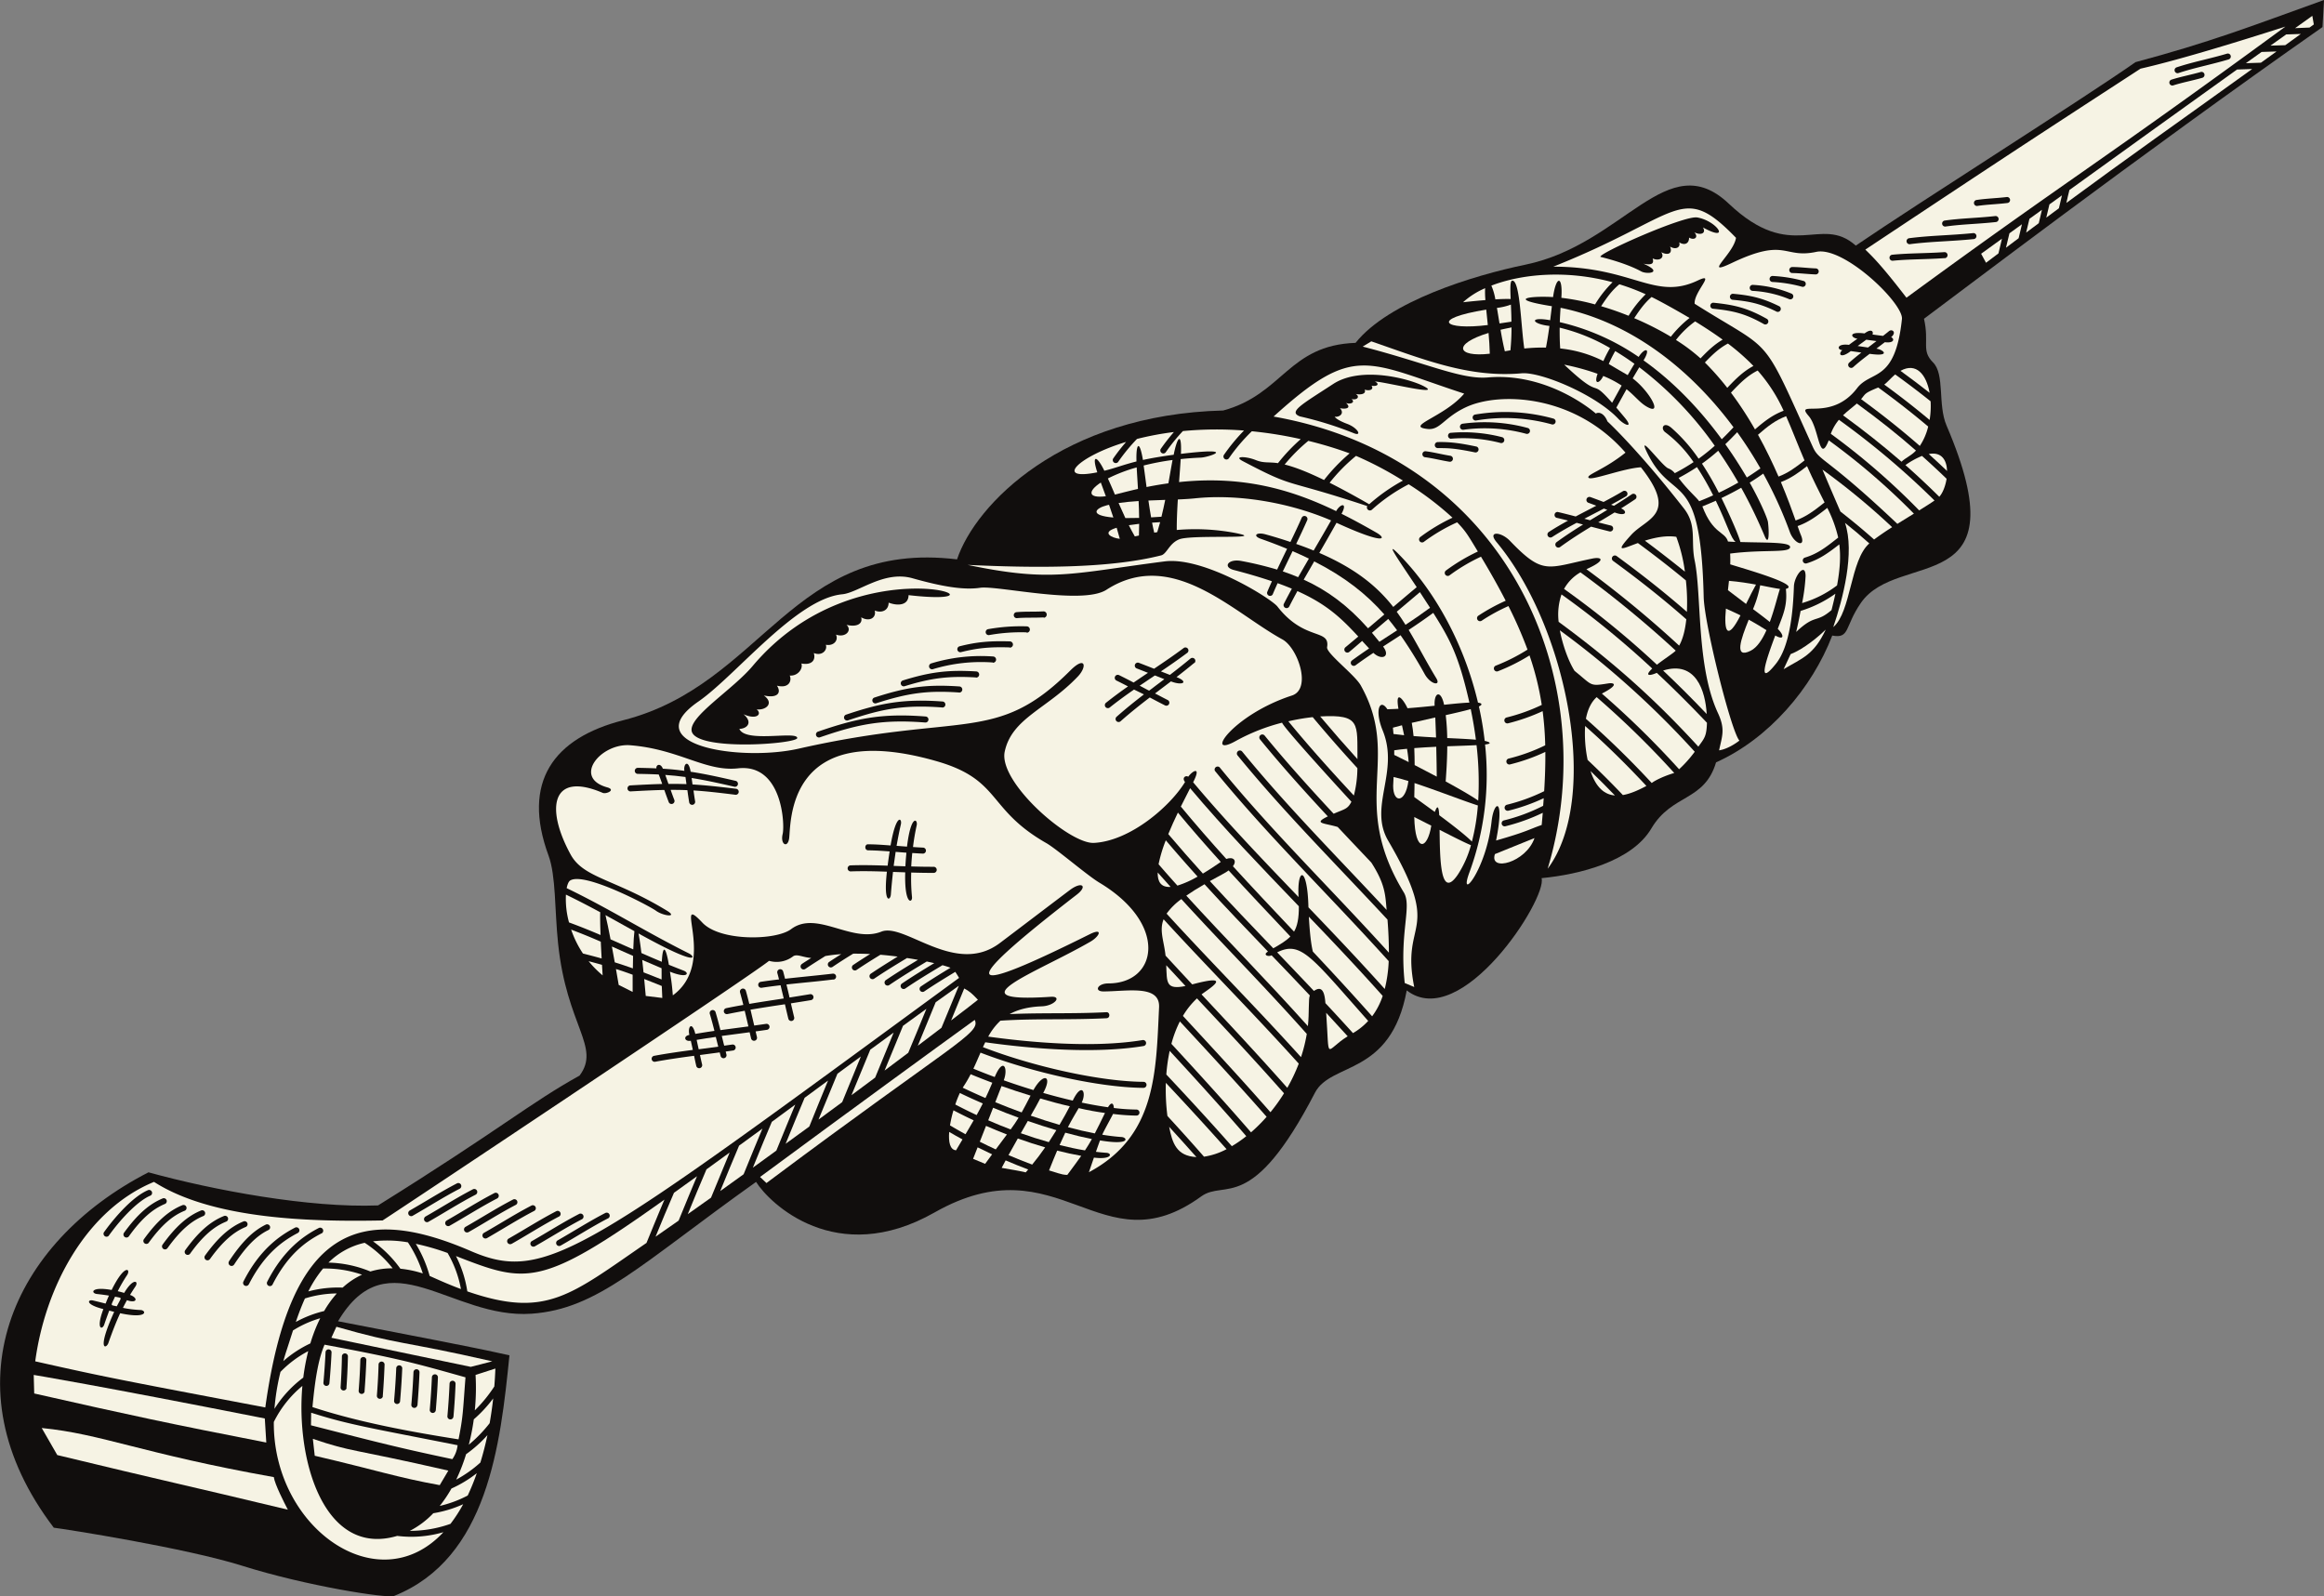 <svg xmlns="http://www.w3.org/2000/svg" width="1080" height="741.88" viewBox="0 0 1080 741.88"><rect x="0" y="0" width="1080" height="741.88" fill="#808080" stroke="none"/><g id="Layer_2" data-name="Layer 2"><g id="Camping07_73477153"><g id="Camping07_73477153-2" data-name="Camping07_73477153"><path d="M289.61 334.74c65.24-16.61 78.27-84.09 155.14-74.77 8.54-25.6 48.92-67.32 123.7-69.19 27.87-7.6 30.18-30.33 61.5-31.44C645.43 140 684.7 128 708.92 123c45.89-9.5 65.9-55.4 94.49-28.33 29.43 27.86 42.48 4.8 59 19.47C892.48 93.64 968 46 992.41 28.88 1027.25 19.54 1044.92 12.63 1080 0l-.7 12.58C993.46 72.67 905.52 139.77 894.11 148.15c2.56 11.19-1.4 14.68 4.19 20.27s2.1 19.57 6.29 29.35c35 81.75-22.54 57.31-39.83 82.46-7.6 11-5 16.69-13.28 15.15-9.49 24.6-29.52 47.94-54 58.93C792 372.66 777 368.79 767.39 385.06c-9.07 15.29-33.36 21.38-51 23.06 2.8 9.32-37.27 71.75-62.66 52.18-7.4 40-35.18 33.15-42.63 47.52-29.55 57-41.77 40.15-52.88 48.22-46.82 34-65.69-25.62-123.93 7.46-45.78 26-76.87-4.43-82.93-14.21-54 38.47-73.45 59.08-104.36 61.26-37.31 2.64-66.59-35.79-89.91 3.5 35.87 7 58.7 11.18 79.66 15.84-4.19 41.46-10 94.34-53.57 111.81-3.22 1.29-41-4.66-70.59-14-26.36-8.3-81.91-17-87.59-17.7-50-65.69-19.53-132.56 44-165.16 30.4 8.35 74.76 16.63 106.69 15.38 56.56-35.22 70.84-47.74 93.65-60.34 9.95-13.39-6-22.84-10-61.5-1.63-15.6-.94-31.26-4.43-40.76C242.32 363.4 257.21 343 289.61 334.74z" fill="#110e0d"/><path d="M15.67 639l.23 8.62C61.21 657.88 79 661.7 123.75 670.42l-.69-11.18C44.15 643.65 15.67 639 15.67 639z" fill="#f6f3e4"/><path d="M19.39 663.67l7.23 12.57c50 12.1 58.7 13.75 107.15 25.39-1.52-2.9-6.12-11.9-6.52-15.14C65.92 675.54 47.26 666.4 19.39 663.67z" fill="#f6f3e4"/><path d="M154 621.73l2.33-5.12c29.85 8.58 29.7 6.32 72.44 16.07l-10 2.57C188.51 629 181.52 627.42 154 621.73z" fill="#f6f3e4"/><path d="M145.39 668.7l.87 7.86c28.89 6.76 38.55 10.14 58.09 13.66l4-6.75C161.81 672.81 164.16 675.06 145.39 668.7z" fill="#f6f3e4"/><path d="M144.6 656.56l-.08 5.85c31.81 8.13 40.49 10.39 65.69 15.73a13.68 13.68.0 0 0 2.44-6.47C172.58 663.72 162.23 662.19 144.6 656.56z" fill="#f6f3e4"/><path d="M353.21 547c42.63-31.45 80-58.71 99.76-73 3 6.21-9.44 10.48-96.79 75.82z" fill="#f6f3e4"/><path d="M127.54 654.76a53.63 53.63.0 0 1 13.4-14.52 100.06 100.06.0 0 1 2.3-12.3 50.94 50.94.0 0 0-12.9 9.65A107.55 107.55.0 0 0 127.54 654.76z" fill="#f6f3e4"/><path d="M339.09 535.63c-3.66 2.67-7.27 5.29-10.78 7.83-2.95 6.85-5.79 13.73-8.69 20.82q5.31-3.75 10.81-7.67C334.76 546.06 336.64 541.46 339.09 535.63z" fill="#f6f3e4"/><path d="M354.32 524.52l-10.85 7.91c-2.84 6.66-5.67 13.56-8.76 21.12l10.86-7.81C350 534.85 351.38 531.54 354.32 524.52z" fill="#f6f3e4"/><path d="M229.72 644.36q.34-4.22.49-8.33L221 639a104.34 104.34.0 0 1-.35 16.46A66 66 0 0 0 229.72 644.36z" fill="#f6f3e4"/><path d="M190.45 711.47a56.46 56.46.0 0 0 18.9-3.26 70.31 70.31.0 0 0 5.9-9.12 55.06 55.06.0 0 1-13.9 4.19A40.68 40.68.0 0 1 190.45 711.47z" fill="#f6f3e4"/><path d="M369.56 513.37l-10.88 8c-2.52 5.94-5 11.9-8.81 21.3l10.91-7.93C365.12 524.16 366.12 521.62 369.56 513.37z" fill="#f6f3e4"/><path d="M323.91 546.65c-3.71 2.67-7.28 5.25-10.7 7.7-2.92 6.72-5.73 13.48-8.56 20.4q5.21-3.6 10.72-7.47C319 558.41 321.41 552.54 323.91 546.65z" fill="#f6f3e4"/><path d="M445.55 458.22h-.1c-3.1 2.18-6.69 4.75-10.63 7.58-3.18 7.66-4.52 11-8.31 20.21l11-8.34C440.46 470.65 442.48 465.72 445.55 458.22z" fill="#f6f3e4"/><path d="M430.51 468.86q-5.11 3.69-10.86 7.88c-3.29 7.88-4 9.73-8.57 20.8l11-8.26C425.31 481.57 427 477.45 430.51 468.86z" fill="#f6f3e4"/><path d="M415.3 479.9q-5.26 3.83-10.87 7.94c-2.86 6.82-4.22 10.18-8.73 21.15q5.67-4.2 11-8.19C410 492.8 412.17 487.51 415.3 479.9z" fill="#f6f3e4"/><path d="M384.81 502.19l-10.88 8c-2.55 6-4.84 11.62-8.84 21.38q5.51-4 11-8C379.62 514.85 381.31 510.64 384.81 502.19z" fill="#f6f3e4"/><path d="M400.06 491l-10.88 8c-2.62 6.25-4.5 10.85-8.81 21.33l11-8.11C394.46 504.72 397.09 498.21 400.06 491z" fill="#f6f3e4"/><path d="M308.78 557.52c-57.58 41.1-64.14 39-96.88 26.24a53.76 53.76.0 0 1 5.27 16.41c36.75 12.68 47.78 1.82 83.27-22.52C303.54 570.07 306.14 563.72 308.78 557.52z" fill="#f6f3e4"/><path d="M220.18 659.64a102.8 102.8.0 0 1-2.32 11.79 64.35 64.35.0 0 0 9.69-10c.67-3.84 1.22-7.69 1.64-11.51A60.91 60.91.0 0 1 220.18 659.64z" fill="#f6f3e4"/><path d="M193.23 578.07A58.36 58.36.0 0 1 199.67 593c3 1.31 8.15 3.72 14.54 6.09A52 52 0 0 0 208 582.32 110.6 110.6.0 0 0 193.23 578.07z" fill="#f6f3e4"/><path d="M186.07 589.64a50.12 50.12.0 0 1 10.41 2.19 58 58 0 0 0-6.92-14.45 56.4 56.4.0 0 0-16.23-.47A55.16 55.16.0 0 1 186.07 589.64z" fill="#f6f3e4"/><path d="M448.09 459.4c-3.92 9.57-4.56 11.14-6.1 14.86 6.85-5.21 11.32-8.67 12.46-9.62C451.77 461.79 450.46 460.62 448.09 459.4z" fill="#f6f3e4"/><path d="M184.59 713.81c-33.69 10-47.18-34.59-44.07-69.7a51.21 51.21.0 0 0-13.27 16.74c-.45 49.12 48.47 83.84 78.81 51.24A53.22 53.22.0 0 1 184.59 713.81z" fill="#f6f3e4"/><path d="M172.12 590.93a34.53 34.53.0 0 1 10.35-1.48 54.08 54.08.0 0 0-13-11.86 34.44 34.44.0 0 0-16.83 9.21A54.14 54.14.0 0 1 172.12 590.93z" fill="#f6f3e4"/><path d="M159.24 598.42a34.45 34.45.0 0 1 9-6 52.06 52.06.0 0 0-18.09-2.87 54.27 54.27.0 0 0-6.87 10.64A53.32 53.32.0 0 1 159.24 598.42z" fill="#f6f3e4"/><path d="M221.57 684.67a56.06 56.06.0 0 1-11.77 7.12 61.59 61.59.0 0 1-5.45 8.1 54.7 54.7.0 0 0 13-4.84A104.83 104.83.0 0 0 221.57 684.67z" fill="#f6f3e4"/><path d="M133.25 627.38c-.59 1.77-1.1 3.49-1.59 5.21a53.06 53.06.0 0 1 12.57-8.24 73 73 0 0 1 4.58-11.7 50.19 50.19.0 0 0-12.64 5.67C135.15 621.44 134.2 624.5 133.25 627.38z" fill="#f6f3e4"/><path d="M216.6 675.84A84.28 84.28.0 0 1 212 687.67a57.76 57.76.0 0 0 11.24-7.95c1.27-4.15 2.37-8.41 3.28-12.74A59.57 59.57.0 0 1 216.6 675.84z" fill="#f6f3e4"/><path d="M156.52 601.13a51.39 51.39.0 0 0-14.81 2.33c-1.6 3.57-3 7.26-4.23 10.92a52.78 52.78.0 0 1 13.15-5.07A49 49 0 0 1 156.52 601.13z" fill="#f6f3e4"/><path d="M150.81 624.94c-2.45 5.85-4.2 13.71-5.6 29 21.24 7 45.68 11.51 67.88 15 2.17-10.83 2-12.87 3.23-28.82C193.38 633.68 186.39 631.59 150.81 624.94zm2.26 18a1.4 1.4.0 0 1-2.78-.25c.5-5.54.8-10 1-14.33a1.4 1.4.0 0 1 2.79.1C153.88 632.91 153.58 637.38 153.07 643zm8 2.06a1.4 1.4.0 0 1-2.79-.18c.24-3.77.53-8.82.61-14.43a1.4 1.4.0 0 1 2.8.0C161.56 636.13 161.27 641.23 161 645zm8.39 1.59a1.4 1.4.0 0 1-2.79-.21c.43-5.56.67-10 .78-14.35a1.4 1.4.0 0 1 2.8.08C170.08 636.55 169.84 641 169.41 646.62zm8.47 2.27a1.4 1.4.0 0 1-2.79-.21c.44-5.67.68-10.18.79-14.61a1.4 1.4.0 0 1 2.79.08C178.56 638.62 178.32 643.17 177.88 648.89zm8 2.37a1.4 1.4.0 0 1-2.79-.24c.51-5.89.81-10.58 1-15.2a1.4 1.4.0 0 1 2.79.09C186.73 640.58 186.43 645.32 185.92 651.26zm8 1.93a1.4 1.4.0 0 1-2.78-.24c.51-5.9.8-10.59 1-15.21a1.4 1.4.0 0 1 2.8.1C194.77 642.5 194.47 647.24 194 653.19zm8.56 2.35a1.4 1.4.0 0 1-2.78-.24c.51-5.89.8-10.58 1-15.2a1.4 1.4.0 0 1 2.8.09C203.33 644.86 203 649.6 202.51 655.54zm8.22 2.89a1.4 1.4.0 0 1-2.79-.24c.51-5.9.81-10.59 1-15.21a1.4 1.4.0 0 1 2.79.1C211.54 647.75 211.24 652.48 210.73 658.43z" fill="#f6f3e4"/><path d="M332.64 481.91c-3 .42-5.94.88-8.9 1.38.33 1.43.64 2.88.95 4.36l9.09-1.21C333.66 486 332.86 482.82 332.64 481.91z" fill="#f6f3e4"/><path d="M429.45 460.81a1.4 1.4.0 0 1-1.57-2.31c4.52-3.06 9.11-5.88 13.82-8.74-.88-.34-2.16-.75-3.72-1.18-6 3.61-11.66 7-17.27 10.83a1.39 1.39.0 0 1-1.56-2.31c4.91-3.33 9.88-6.37 15-9.48-1.08-.25-2.24-.5-3.47-.76-6.08 3.67-11.83 7.13-17.51 11a1.4 1.4.0 0 1-1.57-2.31c4.9-3.32 9.87-6.36 15-9.46-1.63-.3-3.33-.58-5.09-.85-5.27 3.18-10.35 6.27-15.34 9.65a1.4 1.4.0 0 1-1.57-2.31c4.12-2.79 8.29-5.37 12.55-8-2.61-.34-5.3-.63-8-.86-3.78 2.31-7.5 4.64-11.16 7.11a1.4 1.4.0 0 1-1.57-2.31c2.63-1.78 5.27-3.46 7.94-5.13-2.64-.13-5.28-.19-7.87-.17-3.27 2-6.5 4.06-9.68 6.21a1.4 1.4.0 0 1-1.57-2.31c1.89-1.28 3.8-2.47 5.7-3.68a69.75 69.75.0 0 0-7.4.88c-3.15 2-6.24 3.91-9.31 6a1.4 1.4.0 0 1-1.57-2.32c1.43-1 2.89-1.86 4.33-2.79-3.84-.24-6.62-2-8.42-.76a12.58 12.58.0 0 1-11.18 2.1c-7.45 6.29-176.8 119-179.6 120.66-32.58.64-78.74-.33-106.23-17.93C39.83 562.4 21 598.34 16.37 632.68c33.07 7.46 39.62 8.65 106.92 21.43 11.65-83.86 43.79-95 95.51-72.68 35.18 15.22 52.87.47 226.89-126.95.0.0-.9-1.54-1.75-2.81C439 454.67 434.17 457.61 429.45 460.81zM75.77 556.9a1.4 1.4.0 0 1 1 2.59c-5.89 2.39-11.09 7-16.86 15.07a1.4 1.4.0 0 1-2.28-1.63C63.79 564.44 69.36 559.5 75.77 556.9zM48.25 572.76c5.54-7.72 13.89-16.94 20.7-19.7a1.4 1.4.0 0 1 1 2.59c-5.15 2.09-12.8 9.44-19.48 18.74A1.4 1.4.0 0 1 48.25 572.76zm7.59 37.57c-1.81 3.93-3.57 8.37-5.48 13.85-1 2.79-5.61 3.81 2.7-14.49l-2.29-.58c-.76 2-1.53 4.12-2.33 6.49-.89 2.62-4 2.38-.4-7.19-8.72-2.22-7.24-4.61-4.8-4 2.22.52 4.13 1 5.83 1.43.52-1.29 1-2.53 1.57-3.7-1.69-.28-3.51-.53-5.59-.75-2.8-.28-3.08-3.64 6.83-1.87 6.13-12.46 9-9.73 7.19-6.93a71.2 71.2.0 0 0-4.36 7.5c1 .23 2 .5 3 .79 4.33-7.28 6.87-5.44 5.23-3-.89 1.31-1.71 2.61-2.51 3.93 3.9 1.42 3.28 4.11-1.43 2.46-.64 1.15-1.26 2.33-1.87 3.56a50.71 50.71.0 0 0 8.08 1C68 608.81 69.18 613.17 55.84 610.33zm10.93-34.25c6.1-8.49 11.68-13.44 18.08-16a1.4 1.4.0 0 1 1.05 2.59C80 565 74.82 569.67 69 577.71A1.4 1.4.0 0 1 66.77 576.08zm11 4.07a1.4 1.4.0 0 1-2.27-1.63c6.1-8.49 11.67-13.43 18.08-16a1.4 1.4.0 0 1 1 2.6C88.75 567.47 83.55 572.12 77.78 580.15zm10.48 2.62A1.4 1.4.0 0 1 86 581.14c6.1-8.49 11.68-13.43 18.08-16a1.4 1.4.0 0 1 1.05 2.6C99.23 570.09 94 574.74 88.26 582.77zm9.26 2.45a1.4 1.4.0 0 1-2.27-1.63c6.1-8.49 11.68-13.44 18.08-16a1.4 1.4.0 0 1 1 2.59C108.49 572.54 103.29 577.18 97.52 585.22zm8.88 1c5.89-8.93 11.18-14.2 17.15-17.09a1.4 1.4.0 0 1 1.22 2.52c-5.49 2.65-10.44 7.62-16 16.11A1.4 1.4.0 0 1 106.4 586.26zm9.23 10.66a1.4 1.4.0 0 1-2.5-1.27c7.77-15.35 17.43-21.66 24-25.07a1.4 1.4.0 0 1 1.28 2.49C131.66 576.57 123 582.44 115.63 596.92zm33.81-23.68c-6.77 3.5-15.48 9.38-22.81 23.85a1.4 1.4.0 0 1-2.49-1.26c7.77-15.36 17.43-21.67 24-25.07A1.4 1.4.0 0 1 149.44 573.24zm40.77-10.49c7.82-4.45 14.6-8.83 22.24-12.78a1.4 1.4.0 0 1 1.28 2.48c-7.55 3.9-14.28 8.26-22.14 12.73A1.4 1.4.0 0 1 190.21 562.75zm7.34 2.79c7.82-4.45 14.59-8.82 22.24-12.78a1.4 1.4.0 0 1 1.28 2.49c-7.55 3.9-14.28 8.26-22.14 12.72A1.4 1.4.0 0 1 197.55 565.54zm10 1.75c7.82-4.45 14.59-8.83 22.23-12.78A1.4 1.4.0 0 1 231 557c-7.55 3.91-14.28 8.26-22.14 12.73A1.4 1.4.0 0 1 207.51 567.29zm10.11 5.4a1.4 1.4.0 0 1-1.38-2.43c7.82-4.45 14.6-8.83 22.24-12.78a1.4 1.4.0 0 1 1.28 2.48C232.21 563.87 225.48 568.22 217.62 572.69zm8.56 2.8a1.4 1.4.0 0 1-1.38-2.43c7.82-4.45 14.6-8.83 22.24-12.78a1.4 1.4.0 0 1 1.28 2.48C240.77 566.66 234 571 226.18 575.49zm11.54 2.62a1.4 1.4.0 0 1-1.39-2.43c7.82-4.45 14.6-8.83 22.24-12.78a1.4 1.4.0 0 1 1.28 2.48C252.3 569.28 245.57 573.64 237.72 578.11zm10.65 1.22A1.4 1.4.0 0 1 247 576.9c7.82-4.45 14.6-8.83 22.24-12.78a1.4 1.4.0 0 1 1.28 2.48C263 570.51 256.23 574.86 248.37 579.33zm34.2-13.08c-7.55 3.91-14.28 8.26-22.14 12.73a1.4 1.4.0 0 1-1.38-2.43c7.81-4.45 14.59-8.83 22.23-12.78A1.4 1.4.0 0 1 282.57 566.25zm104.7-111c-4.42.53-8.7 1-12.89 1.39-3 .31-6 .61-8.94.94.49 2 1 4 1.43 6.05 3.12-.48 6.27-1 9.51-1.53a1.39 1.39.0 0 1 .47 2.75c-3.18.55-6.27 1-9.34 1.51.5 2.15 1 4.31 1.55 6.56a1.4 1.4.0 0 1-2.71.67c-.58-2.33-1.09-4.57-1.61-6.81-6.81 1-11.23 1.71-16 2.51l1.73 7.37c1.86-.25 3.71-.51 5.61-.79a1.4 1.4.0 0 1 .42 2.76c-1.82.27-3.6.52-5.38.76.21.88.4 1.72.62 2.62a1.4 1.4.0 0 1-2.72.67c-.24-1-.45-1.93-.68-2.9-5.32.71-7.49 1-12.95 1.71.26 1 1 4.12 1.14 4.53l3.83-.54a1.4 1.4.0 0 1 .41 2.76c-1.2.18-2.37.34-3.55.5.12.5.23 1 .36 1.46a1.4 1.4.0 0 1-2.7.71c-.16-.61-.29-1.17-.45-1.77l-9.17 1.22c.32 1.46.63 2.91 1 4.42a1.4 1.4.0 0 1-2.73.63c-.37-1.6-.7-3.14-1-4.69-6.15.82-12.11 1.66-18.14 2.78a1.4 1.4.0 0 1-.51-2.75c6-1.12 11.94-1.95 18.05-2.77-.3-1.43-.61-2.85-.93-4.24-2.9.52-3.7-2.17-.66-2.72-.92-3.73 1.24-6.65 2.76-.48q4.43-.76 8.88-1.39c-.68-2.7-1.38-5.37-2.18-8a1.4 1.4.0 0 1 2.67-.81c.85 2.81 1.58 5.61 2.29 8.46 5.1-.7 7.52-1 13-1.73.0.0-1.43-6.09-1.71-7.27-2.69.48-5.37 1-8.07 1.54a1.4 1.4.0 0 1-.57-2.74c2.67-.56 5.33-1.05 8-1.52-.48-1.95-1-3.88-1.53-5.81a1.4 1.4.0 0 1 2.7-.77c.58 2 1.09 4.06 1.6 6.1 5.05-.86 9.94-1.59 16-2.52-.48-2.08-1-4.12-1.46-6.14-3 .35-5.91.72-8.87 1.18a1.4 1.4.0 0 1-.43-2.76c2.87-.45 5.72-.8 8.58-1.14-.27-1-.51-2-.8-3a1.4 1.4.0 0 1 2.69-.77c.33 1.16.61 2.31.91 3.47 3.09-.35 6.19-.67 9.38-1 4.17-.43 8.43-.86 12.84-1.38A1.39 1.39.0 0 1 387.27 455.28z" fill="#f6f3e4"/><path d="M54.27 607.11c2.23-4.55 2.88-3.68-.81-4.48C51.33 607.27 51.2 606.37 54.27 607.11z" fill="#f6f3e4"/><path d="M994.74 31.91C941 66.85 930.68 73.61 866.85 116c2.8 2.79 6.76 6.29 19.11 22.36 78-57.07 86.47-60.36 176.1-126C1043.08 18.43 1014.12 27.49 994.74 31.91zm-91 88.05c-8.6.62-16.42.45-24.22 1.22a1.4 1.4.0 0 1-.27-2.78c7.92-.79 15.7-.62 24.29-1.22A1.39 1.39.0 0 1 903.76 120zm13.55-8.85c-10.61 1.08-20.19 1.11-29.8 2.38a1.4 1.4.0 0 1-.36-2.77c9.76-1.29 19.32-1.31 29.88-2.39A1.4 1.4.0 0 1 917.31 111.11zm10.27-7.92c-8.42.93-15.93 1-23.49 2.09a1.4 1.4.0 0 1-.39-2.77c7.71-1.1 15.26-1.17 23.57-2.1A1.4 1.4.0 0 1 927.58 103.19zM933 94.33c-5.11.62-9.65.7-14.17 1.39a1.4 1.4.0 0 1-.42-2.76c4.7-.72 9.28-.8 14.25-1.4A1.4 1.4.0 0 1 933 94.33zm90.63-58.22c-4.88 1.4-9.4 2.2-13.77 3.6a1.4 1.4.0 0 1-.85-2.66c4.52-1.45 9-2.25 13.85-3.63A1.4 1.4.0 0 1 1023.58 36.11zm12.2-8.54c-8.35 2.5-16 3.88-23.5 6.4a1.4 1.4.0 0 1-.89-2.65c7.68-2.57 15.27-3.94 23.6-6.42A1.39 1.39.0 0 1 1035.78 27.57z" fill="#f6f3e4"/><path d="M958.22 90.8c-2 1.44-4 2.84-5.82 4.2q-.74 3.07-1.46 6.14l5.86-4.34C957.26 94.81 957.74 92.81 958.22 90.8z" fill="#f6f3e4"/><path d="M1039.58 32.31c-27.52 19.7-55.81 40.06-77.89 56-.48 2-1 4-1.41 6C989 73.13 1012 57 1046.62 32.07z" fill="#f6f3e4"/><path d="M932.21 115.13l5.88-4.42q.76-3.24 1.54-6.49l-5.81 4.2C933.28 110.67 932.74 112.9 932.21 115.13z" fill="#f6f3e4"/><path d="M948.92 97.51l-5.81 4.19c-.52 2.15-1 4.28-1.53 6.4l5.87-4.37z" fill="#f6f3e4"/><path d="M1055.11 21.21 1062 21l7.22-5.22-6.78.22z" fill="#f6f3e4"/><path d="M1043.69 29.37l7-.23 7.25-5.22-6.93.22z" fill="#f6f3e4"/><path d="M930.34 110.93l-9.68 7 2.28 4.19c2-1.49 3.88-2.94 5.78-4.36Q929.52 114.35 930.34 110.93z" fill="#f6f3e4"/><path d="M1073.27 12.81l2-1.45-.7-4-8 5.72z" fill="#f6f3e4"/><path d="M646 246.92c25 25 48.22 69.18 48.22 109 0 2.56 4 4.91 3.73-.46-3-52.18-8.62-67.33-48-110C646.17 241.4 643.46 244.36 646 246.92z" fill="#f6f3e4"/><path d="M832.14 304l-3.26 7c8.62-5.12 14-6.52 19.57-18.4C841.82 299 835.52 302.77 832.14 304z" fill="#f6f3e4"/><path d="M694.71 396.94c-2.8 8.39 14.44 4 18.4-7.45z" fill="#f6f3e4"/><path d="M535.39 242.91c.3 1.6.63 3.15 1 4.64l1.4-.23c.47-1.51.93-3.07 1.35-4.65C537.81 242.74 536.56 242.83 535.39 242.91z" fill="#f6f3e4"/><path d="M534.94 240.45c1.52-.08 3.12-.18 4.81-.3.64-2.6 1.22-5.22 1.75-7.83-2.57.09-5.19.18-7.81.3C534.07 235.24 534.48 237.88 534.94 240.45z" fill="#f6f3e4"/><path d="M531.47 216.35c.42 2.92.86 6.36 1.35 10 3.47-.7 6.85-1.27 10.15-1.73.71-4 1.34-7.69 1.93-10.84A118.44 118.44.0 0 0 531.47 216.35z" fill="#f6f3e4"/><path d="M518.12 229.86c.68-.15 6.21-1.62 10.71-2.63-.21-3.68-.44-7.09-.59-10a73.62 73.62.0 0 0-13.39 5.14C515.87 224.62 517 227.17 518.12 229.86z" fill="#f6f3e4"/><path d="M520.39 250.42q-.67-2.56-1.46-5.15C511.4 247.5 516.75 250.06 520.39 250.42z" fill="#f6f3e4"/><path d="M664.57 282.46c-1.56-2.44-3.16-4.89-4.72-7.26q-5.37 4.5-10.77 9.1c1.45 2 2.79 4 4.08 6.08C657 287.87 660.79 285.25 664.57 282.46z" fill="#f6f3e4"/><path d="M649.25 292.94c-1.34-1.8-2.69-3.58-4.11-5.29l-7.57 6.44c1.14 1.34 2.29 2.75 3.44 4.19C643.72 296.51 646.48 294.74 649.25 292.94z" fill="#f6f3e4"/><path d="M666.06 284.83c-3.8 2.8-7.62 5.42-11.43 7.93 4.2 7 8 14.47 12.82 22.42 2.36 3.86-2.64 3-5.36-1.87a203.13 203.13.0 0 0-11.23-18.09c-2.73 1.78-5.44 3.52-8.12 5.26v0c3.61 4.73-.64 6.61-4.5 2.94-2.85 1.89-5.64 3.81-8.34 5.81a1.4 1.4.0 0 1-1.66-2.25c2.61-1.93 5.3-3.78 8-5.62l-3.23-3.49C631 299.61 629 301.35 627 303a1.4 1.4.0 0 1-1.78-2.16c1.94-1.6 3.95-3.3 6-5-7.7-8.32-14.41-14.91-28.3-21.13-1.3 2.39-2.59 4.79-3.82 7.22a1.4 1.4.0 0 1-2.49-1.27q1.82-3.57 3.74-7.06c-2.06-.86-4.25-1.72-6.63-2.57-.76 1.73-1.55 3.44-2.26 5.19a1.4 1.4.0 0 1-2.59-1c.69-1.72 1.46-3.39 2.21-5.08-5.1-1.73-10.93-3.47-17.69-5.23-5.36-1.4-2.56-5.36 3.5-4.19a160.47 160.47.0 0 1 16.61 4q2.25-4.79 4.63-9.65c-3.8-1.57-7.84-3.12-12.16-4.64-4-1.4-2.1-3.26 2.1-2.1s8 2.34 11.61 3.55c1.78-3.68 3.56-7.41 5.28-11.33a1.4 1.4.0 0 1 2.56 1.12c-1.69 3.85-3.43 7.52-5.17 11.12 2.87 1 5.57 2 8.12 3.08 2.68-4.57 5.39-9.22 8.1-14-19.38-8.32-43.12-12.36-63.12-10.28-2.39.25-5.14.41-8.09.54-.3 4.88-.53 9.79-.5 14.18a100.26 100.26.0 0 1 27 1.35c16.82 3.26-19.85.63-25.86 3-4.66 1.86-5.75 6.78-8.39 7.45-24.69 6.29-60.1 5.83-89.91 4.43 39.13 8.15 47.75 4 91.54-1.63 18.22-2.33 49.58 17.31 52.42 21 12.6 16.21 24.52 10.1 23.06 18.87-.47 2.8 12.84 12.79 15.61 17.71 19.16 34.07-5.68 53.86 20 96.2 4 6.53-2.1 18.41.47 42.17l4.42 1.86c-6.52-32.15 13.75-23.76-12.11-68-9.3-15.92 5.35-31.9-2.56-51.25-3.87-9.46-1.32-15.18 2.18-9.85 1.69-.05 3.4-.11 5.15-.21-1.71-9.94 2.81-3.46 4.2-.26 4.29-.32 8.58-.74 12.61-1.16-.37-6.33 2.93-7.52 4.4-.45 4.64-.48 8.72-.89 11.76-1C677.84 304.45 673.81 297.17 666.06 284.83z" fill="#f6f3e4"/><path d="M517.39 240.52c-.67-2-1.36-4-2-5.92-.31.07-.64.13-.93.21C508.82 236.24 506.09 239.57 517.39 240.52z" fill="#f6f3e4"/><path d="M529.39 243.45c-1.81.2-3.4.41-4.81.63.92 1.83 1.84 3.58 2.79 5.22.6-.14 1.23-.27 1.91-.41C529.35 247.1 529.39 245.28 529.39 243.45z" fill="#f6f3e4"/><path d="M529.37 240.7c0-2.64-.13-5.26-.24-7.84-3.27.21-6.43.5-9.31.92 1 2.32 2.07 4.68 3.16 7C524.86 240.79 527 240.77 529.37 240.7z" fill="#f6f3e4"/><path d="M513.9 230.63c-.83-2.28-1.62-4.41-2.33-6.37C505.33 228.35 505.57 231.7 513.9 230.63z" fill="#f6f3e4"/><path d="M671.85 332.36a103.13 103.13.0 0 1 .7 10.65c5.2.25 9.85.45 13.32.78q-.89-7-2.4-14.23C680.5 330.4 676.41 331.34 671.85 332.36z" fill="#f6f3e4"/><path d="M635.75 292l7.57-6.44c-8.25-9.4-18.31-17.39-32.58-24.66q-2.49 4.26-4.89 8.49C616.82 274.36 626.34 281.4 635.75 292z" fill="#f6f3e4"/><path d="M653.86 348c-2.09.2-4.11.42-5.94.7.0.72.0 1.44.0 2.15 1.4.66 3.78 1.84 6.71 3.33-.1-1.35-.25-2.77-.47-4.28C654.09 349.31 654 348.67 653.86 348z" fill="#f6f3e4"/><path d="M666.78 377.35c1.34-3.64 1.84-2.25 2.05 1.51 6.54 4.86 12.56 9.58 15.19 12.27a95.81 95.81.0 0 0 2.77-16.79c-5.95-1.86-19.09-7-29.44-10.4.0 2.22-.08 4.4-.11 6.51C660.24 372.59 663.53 375 666.78 377.35z" fill="#f6f3e4"/><path d="M657.23 379.73c.39 17 6.17 15 7.91 4C662.5 382.36 659.82 381 657.23 379.73z" fill="#f6f3e4"/><path d="M669 385.67c.17 13.22.27 32.87 8.47 20.82a48.53 48.53.0 0 0 6.11-13.69C680.84 391.7 675.27 388.87 669 385.67z" fill="#f6f3e4"/><path d="M617.9 224.36c4.8 2.41 10.45 5.45 17.17 9.28l1.22.71a84.9 84.9.0 0 1 15.67-11 162 162 0 0 0-21.79-11.48A80.51 80.51.0 0 0 617.9 224.36z" fill="#f6f3e4"/><path d="M597 215.89c4 1 9.58 2.94 18.31 7.2a83.79 83.79.0 0 1 11.88-12.39A178.43 178.43.0 0 0 608 204.89a80.06 80.06.0 0 0-11 11z" fill="#f6f3e4"/><path d="M700.3 374a84.69 84.69.0 0 0 17.3-6.29c.4-6.44.6-12.48.54-18.26a88 88 0 0 1-16.46 5.83 1.4 1.4.0 0 1-.68-2.71 84.44 84.44.0 0 0 17.09-6.19 151.16 151.16.0 0 0-1.2-15.88 89.19 89.19.0 0 1-16.14 5.68 1.4 1.4.0 0 1-.68-2.71 85.43 85.43.0 0 0 16.41-5.86 132.12 132.12.0 0 0-5.69-23 89.55 89.55.0 0 1-14.79 7.4 1.4 1.4.0 0 1-1-2.6 86.42 86.42.0 0 0 14.86-7.5A193.72 193.72.0 0 0 701 281.67a84.14 84.14.0 0 0-12.51 6.85 1.4 1.4.0 0 1-1.54-2.33 88 88 0 0 1 12.77-7c-3.28-6.39-7.08-13.15-11.48-20.47a83.75 83.75.0 0 0-14.71 8.74 1.4 1.4.0 0 1-1.65-2.25 87.18 87.18.0 0 1 14.9-8.89c-4.61-7.58-5.51-9.33-9.62-13.57a82.49 82.49.0 0 0-15.51 9.11 1.4 1.4.0 0 1-1.65-2.26 85.46 85.46.0 0 1 15-9 143.74 143.74.0 0 0-20.36-15.53 81.28 81.28.0 0 0-17.11 11.83 1.4 1.4.0 0 1-2.15-1.71c-40.28-13.33-32.67-7.64-57.89-20.91-4.42-2.33 1.4-2.33 6.06-.47 3.85 1.55 5.83.79 10.35 1.44a83.86 83.86.0 0 1 10.57-11.16 185 185 0 0 0-22.72-3.66 83.29 83.29.0 0 0-10.7 12.6 1.4 1.4.0 0 1-2.29-1.6 87.24 87.24.0 0 1 9.35-11.34 166.53 166.53.0 0 0-28.4.25 85.44 85.44.0 0 0-8 9.89 1.4 1.4.0 0 1-2.29-1.6 93.17 93.17.0 0 1 6.11-7.84A140.41 140.41.0 0 0 528.37 204a85.86 85.86.0 0 0-8.76 10.69 1.4 1.4.0 0 1-2.29-1.6 89.79 89.79.0 0 1 6-7.7c-22.14 6.62-33.78 18.21-13.39 14.12-2.68-8.19-.34-8.15 3.28-.73 5.28-1.3 8.79-2.78 14.93-4.32-.28-8.59 1.42-10.19 3-.69 3.66-.8 8.21-1.61 14.29-2.42 1.82-9.06 3.79-10.3 3.37-.42 27.22-3.28 13 1.6 9.23 1.75-3.26.13-6.37.37-9.35.68-.18 3.11-.46 6.77-.75 10.69 29.44-3.11 52 3.34 73 13.5 1.93-3.51 5.48-4.21 2.5 1.23 5.5 2.75 10.91 5.72 16.34 8.84 4.72 2.72 4.09 5.79-18.67-4.65q-4 7.16-8 14c17.11 7.41 27.06 15.78 34.37 25.11 3.62-3.08 7.26-6.16 10.9-9.2-9-13.52-16.12-23.51-6.91-13.82 16 16.78 29.1 40.8 35.39 67.49 1.8.25 2.28.93.42 1.78a147.44 147.44.0 0 1 2.69 16c2.67.58 3.4 1.33.17 1.68a131.49 131.49.0 0 1-7.22 59.3c-5.43 14.58 7.78-.72 10.25-23.53 1.06-9.8 6.22-11.76 2.09 8.85 14.65-4.2 15.12-5.11 21.2-7.22.18-1.93.34-3.8.5-5.66A88.9 88.9.0 0 1 699.58 384a1.4 1.4.0 0 1-.68-2.72 83.91 83.91.0 0 0 18.23-6.78c.1-1.2.18-2.37.26-3.53a88.39 88.39.0 0 1-16.41 5.8A1.4 1.4.0 0 1 700.3 374z" fill="#f6f3e4"/><path d="M667 333.44c-3.61.8-7.34 1.64-10.93 2.5.36 1.92.63 4 .83 6.15 3.52.28 7 .49 10.46.67C667.23 339.8 667.11 336.67 667 333.44z" fill="#f6f3e4"/><path d="M654.51 363c-2.64-.83-5-1.48-6.89-1.88-.11 2.11-.2 3.61-.2 4.11C647.42 373.43 653.13 373.35 654.51 363z" fill="#f6f3e4"/><path d="M596.14 265.56q3.68 1.23 7.12 2.69c1.63-2.88 3.29-5.75 5-8.64q-3.62-1.75-7.58-3.46Q598.34 260.89 596.14 265.56z" fill="#f6f3e4"/><path d="M671.83 363.18c6.08 3.32 11.78 6.59 15.12 8.89a149.15 149.15.0 0 0-.78-25.76c-3.55.19-8.36.33-13.6.53C672.53 353.56 672.08 359.63 671.83 363.18z" fill="#f6f3e4"/><path d="M647.58 341.12c1.62.22 3.26.41 4.94.58-.34-1.53-.7-3.09-1-4.63-1.46.37-2.88.75-4.21 1.12C647.38 339.14 647.49 340.12 647.58 341.12z" fill="#f6f3e4"/><path d="M667.45 347.06c-3.42.16-6.89.36-10.21.62.11 2.58.16 5.23.17 7.9 3.15 1.61 6.69 3.46 10.27 5.37C667.66 357.9 667.6 353 667.45 347.06z" fill="#f6f3e4"/><path d="M750.62 163.16a58.3 58.3.0 0 0-3 6s2.87 1.76 8.8 5.18c1.06-1.83 2.07-3.54 3.14-5.27C756.5 166.86 753.52 164.9 750.62 163.16z" fill="#f6f3e4"/><path d="M765.87 211.22c-6.07-12 6.64 5.58 9.44 6.47a7.17 7.17.0 0 1 3 2.22 96.22 96.22.0 0 0 8.72-5.14 58.15 58.15.0 0 0-13.11-13.85c-2.45-1.75-.87-5.24 2.79-2.1a76.35 76.35.0 0 1 12.66 14.36 91.63 91.63.0 0 0 7.5-6 165.28 165.28.0 0 0-35.07-36.5c-1 1.69-2 3.37-3.07 5.17 7.81 5.92 14.32 17.58 6.63 13.19-3.42-1.95-5.4-4.91-9.48-8.15-1.37 2.45-2.91 5.24-4.74 8.56 1.14 1.33 2.42 2.86 3.91 4.65 4.19 5.07.0 3.67-3 .53-10.86-11.5-36.26-21.91-44.9-21.14-24.47 2.17-45.26-6.35-69.88-14.85l-4 2.44c29.79 7.7 45.75 15.39 58.18 14.33 28.65-2.45 50.14 16.77 50.14 16.77 1.92-1.05 4.19.52 5.41 3.67.0.0 13.69 12.54 35.47 40.36 6.29 8 3.14 15 5.07 24.28 3.34 16.1.68 49.1 10.83 70.93 3.49 7.52 1.92 10.66.52 17.3 4.72-.7 9.44-4.54 9.44-4.54-3.78-4.07-16.31-54.13-16.6-66.74C790.33 217 777.75 234.64 765.87 211.22z" fill="#f6f3e4"/><path d="M748.21 161.75a85.92 85.92.0 0 0-23.41-9.47c0 3 0 6.29.26 9.67a57.29 57.29.0 0 1 20.05 5.86A60.56 60.56.0 0 1 748.21 161.75z" fill="#f6f3e4"/><path d="M745.05 174.73c-1.75 3.77-4.51 4.09-2.62-1a109.76 109.76.0 0 0-15.52-4.26c18.67 17.63 11.17 5.08 22.27 17.72 1.7-3.06 3.13-5.66 4.42-8A48.09 48.09.0 0 0 745.05 174.73z" fill="#f6f3e4"/><path d="M695.65 143.09c.39 2.26.78 4.7 1.2 7.23l5.53-.82c0-2.85-.14-5.52-.24-7.94A27.09 27.09.0 0 1 695.65 143.09z" fill="#f6f3e4"/><path d="M690.16 133.94a36.8 36.8.0 0 0-10.25 6.53c4.05-.44 7.47-.77 10.38-1A41.75 41.75.0 0 1 690.16 133.94z" fill="#f6f3e4"/><path d="M692.33 164.39c-.07-3.12-.29-6.4-.58-9.65C674.82 159.88 677 166.15 692.33 164.39z" fill="#f6f3e4"/><path d="M691.41 151.06c-.25-2.5-.5-4.92-.73-7.17C663.94 148.24 671.29 153.6 691.41 151.06z" fill="#f6f3e4"/><path d="M701.58 152.35c-1.51.29-2.91.6-4.25.91.58 3.38 1.22 6.79 2 10 .87-.16 1.72-.3 2.58-.44a104.6 104.6.0 0 0 .51-10.67C702.12 152.21 701.88 152.29 701.58 152.35z" fill="#f6f3e4"/><path d="M808.83 286c-2.07-1-4.32-2.1-6.77-3.15C801 294.07 802.9 297.64 808.83 286z" fill="#f6f3e4"/><path d="M822.45 289.06c2.23-6 3.65-12.23 4.72-15.36-2.21-.27-5.34-.95-9.18-1.69a52.85 52.85.0 0 1-3.34 11.07C817.69 285.35 820.32 287.34 822.45 289.06z" fill="#f6f3e4"/><path d="M812.66 288c-3.65 9.06-7 18.38.91 14.43 3-1.5 5.4-5.22 7.34-9.56C818.7 291.48 816 289.8 812.66 288z" fill="#f6f3e4"/><path d="M836.77 283.93c-1 5.34-2.06 9.76-2.06 9.76 9.07-8.57 9.1-3.86 16.42-10.14.71-2.73 1.3-5.25 1.81-7.62A56.21 56.21.0 0 1 836.77 283.93z" fill="#f6f3e4"/><path d="M798.48 209.48a92.72 92.72.0 0 1-7.54 6A139.21 139.21.0 0 1 798.75 229c3.3-1.56 6.28-3.13 9.06-4.73C804.8 219 801.68 214.1 798.48 209.48z" fill="#f6f3e4"/><path d="M792.29 168.47a125.87 125.87.0 0 1 10.4 11.78c4.06-4.29 7.43-7.63 12.16-10.17A100.8 100.8.0 0 0 803 159.66C798.92 161.84 795.92 164.68 792.29 168.47z" fill="#f6f3e4"/><path d="M804.41 182.49a168.48 168.48.0 0 1 11.16 17.08c4.41-3.82 8.11-6.7 13.31-8.68a74.58 74.58.0 0 0-12.07-18.68C812 174.65 808.77 177.88 804.41 182.49z" fill="#f6f3e4"/><path d="M801.78 206.45c3.89 5.47 7.2 10.72 10 15.47 2.18-1.37 4.27-2.79 6.32-4.23a190.45 190.45.0 0 0-10.79-16.82C805.4 202.86 803.58 204.73 801.78 206.45z" fill="#f6f3e4"/><path d="M834.45 241.9c4.92-1.76 8.53-4.49 13.46-8.39-2.34-4.7-5.12-10.06-8.16-16.88-4.12 3.22-7.63 5.71-12.14 7.42C830.64 231.24 832.89 237.46 834.45 241.9z" fill="#f6f3e4"/><path d="M826.51 221.49c4.39-1.65 7.76-4.1 12.08-7.5-3.32-7.7-5.81-14.39-8.55-20.56-5 1.89-8.51 4.65-13.07 8.62C820.72 208.81 823.88 215.44 826.51 221.49z" fill="#f6f3e4"/><path d="M776.47 156.49a50.78 50.78.0 0 1 8.69-8.71c-4.7-2.8-12.72-7.33-17.64-9.75-3.16 2.7-5.43 5.83-8.07 9.84A140.19 140.19.0 0 1 776.47 156.49z" fill="#f6f3e4"/><path d="M805.59 198.57c-20.39-27.49-48.2-49-80.36-55.52-.15 2.06-.28 4.28-.37 6.67a107.39 107.39.0 0 1 36.64 16.16c2.88-4.48 5.86-4.27 2.28 1.61 15 10.66 27.16 24.08 36.35 36.66C801.92 202.43 803.73 200.57 805.59 198.57z" fill="#f6f3e4"/><path d="M854.76 253c-5.15 4-9.24 7-15.2 8.83a1.4 1.4.0 0 1-.81-2.68c5.93-1.78 9.79-4.79 15.49-9.31a59.24 59.24.0 0 0-5.07-13.8c-4.77 3.76-8.61 6.61-13.79 8.46.64 1.83 1.11 3.17 1.42 3.9 2.8 6.46-3 4.54-5.06-1.23a192.83 192.83.0 0 0-12.33-27.06c-2 1.43-4.12 2.84-6.29 4.2 5.44 9.73 8.29 16.86 8.48 18.32.53 4 .67 11.8-1.57 6.47a229.38 229.38.0 0 0-10.87-22.42c-2.81 1.61-5.83 3.2-9.16 4.78.52 1.06 7.19 14.84 8.8 20.44 12 .39 23.09-.06 23.09 2.32.0 2.94-12.12 1-27.87 3.06.1 1.57.11 3.24.05 5 5.25 1.71 33.37 9.53 25.85 11.41.83 7.74-1.32 12.08-3.77 18.58 3 2.95 3.08 5.5-1.16 3.08-4.25 11.37-8.73 24.44.28 13.17 6.76-8.45 8-25.22 8.39-36 .17-4.9 5.42-11.53 5.42-4.72a85.47 85.47.0 0 1-1.62 12.48 50 50 0 0 0 16.25-8.21C855.16 264.21 855.42 258.24 854.76 253z" fill="#f6f3e4"/><path d="M756.83 146.76a51.53 51.53.0 0 1 7.95-10 103.06 103.06.0 0 0-12.23-4.64c-3.39 2.78-5.73 6-8.48 10.19C748.36 143.57 752.65 145.06 756.83 146.76z" fill="#f6f3e4"/><path d="M778.85 158a82.83 82.83.0 0 1 11.41 8.56c3.4-3.56 6.41-6.44 10.29-8.71-3.74-2.72-8-5.53-12.79-8.48A43.48 43.48.0 0 0 778.85 158z" fill="#f6f3e4"/><path d="M720.39 148.82c.29-2.27.54-4.46.79-6.51-22.1-3.54-9.08-4.84.55-4.24 1.43-10.19 4.59-10.11 3.86.34a104 104 0 0 1 15.66 3.07 52.54 52.54.0 0 1 8.13-10.31c-21.66-5.89-42.36-3.81-56.32 1.57a27.43 27.43.0 0 1 1.86 6.39c3.22-.19 5.53-.23 7.11-.16-.22-5-.27-8.36.66-8.52 3.73-.64 4.08 21.16 5.68 31.52a84.89 84.89.0 0 1 10.06-.43c.65-3.28 1.17-6.7 1.62-10.06C711.76 150.58 710.3 147 720.39 148.82z" fill="#f6f3e4"/><path d="M803 274.29c3 2.32 5.81 4.45 8.42 6.4 1.68-3.41 3.35-6.78 4.62-9-3.69-.68-7.92-1.35-12.56-1.74Q803.3 272.12 803 274.29z" fill="#f6f3e4"/><path d="M797.36 232.71c-2 .88-4 1.76-6.24 2.65 5 13.08 10.46 11.49 11.91 16.32 1.18.07 2.37.14 3.55.19C804.48 250.51 802.65 243.69 797.36 232.71z" fill="#f6f3e4"/><path d="M780.08 222.13c3.95 5.36 8.44 9.16 9.55 10.82 2.3-.92 4.47-1.83 6.5-2.75a128.35 128.35.0 0 0-7.53-13.12A97.12 97.12.0 0 1 780.08 222.13z" fill="#f6f3e4"/><path d="M736.25 241.08l2.69.71c3.66-2.21 4.86-2.92 8-4.84l-1.6-.59C741.74 238.25 739.88 239.19 736.25 241.08z" fill="#f6f3e4"/><path d="M543.57 488.39a81.35 81.35.0 0 0-1.56 11c10.06 10.7 20.26 21.78 30.45 33.3a58.67 58.67.0 0 0 6.71-4.64C567.24 514.23 555.29 501.11 543.57 488.39z" fill="#f6f3e4"/><path d="M540.75 427.24c-2.11 5.27.17 10.06.9 16.89q6.14 6.66 12.39 13.37c20.3-5.41 7.13 2.46 4.34 4.65 13.48 14.44 26.54 28.4 39.84 43.42a79.39 79.39.0 0 0 5.33-11.24C581.68 470.08 561 449.39 540.75 427.24z" fill="#f6f3e4"/><path d="M548.3 474.7a54 54 0 0 0-3.93 10.43c12.15 13.17 24.55 26.77 37 41.13a75.91 75.91.0 0 0 7.25-7.22C575.16 503.72 562.05 489.55 548.3 474.7z" fill="#f6f3e4"/><path d="M556.25 464a37 37 0 0 0-6.53 8.15c13.85 15 27.17 29.34 40.68 44.76a82 82 0 0 0 6.3-8.8C583.32 492.94 570.08 478.78 556.25 464z" fill="#f6f3e4"/><path d="M593.52 442.61q8.44 8.82 17.09 17.94c4.08-2.87 5 1.25 5.33 5.67q6.39 6.82 12.81 13.92a30.08 30.08.0 0 0 7.07-5.66C609.12 444.35 604.56 437.19 593.52 442.61z" fill="#f6f3e4"/><path d="M630.83 352.8c-.17-16.38 1.66-20.92-17.31-19.83Q622 343.06 630.83 352.8z" fill="#f6f3e4"/><path d="M610.11 442.26c9.1 9.68 18.32 19.68 27.54 30.07a33.31 33.31.0 0 0 4.91-9.47c-11.5-12.89-23-25.06-34.32-36.83C608.59 432.11 609.14 438.36 610.11 442.26z" fill="#f6f3e4"/><path d="M629.16 369.72A51.83 51.83.0 0 0 630.8 357c-7.09-7.76-14-15.6-20.76-23.71a95.41 95.41.0 0 0-11.33 1.94C608.48 347.12 618.65 358.41 629.16 369.72z" fill="#f6f3e4"/><path d="M566.74 356.57c24.24 29.71 50.46 55.05 78.7 86.18.0-5-.23-10.19-.65-15.36-24.72-26.63-48.08-49.86-69.74-76.39a1.4 1.4.0 0 1 2.17-1.76c20.66 25.31 42.41 47.09 67.17 73.64-.64-7-.61-11.88-7.11-22-7.7-8.12-11.9-12.57-15.64-16.55-6.28-1.89-11.62-1.51-4.58-4.91-10.89-11.71-21.4-23.39-31.52-35.8a1.39 1.39.0 0 1 2.16-1.76c10.27 12.58 21 24.43 32.07 36.33 5.12-2.23 6.49-2.1 8.26-5.59-3.13-3.36-31.3-34.08-32.23-36.73a90.76 90.76.0 0 0-21.29 8.38c-15.39 8.7-2-11.91 25.85-21 9.32-3 2.8-22.13-4.42-26.09-23.15-12.69-51.29-42.75-81.77-23.06-11.18 7.22-50.78-2.1-58.7-.93s-18.17-.7-31.45-4.43-25.16 6.76-32.61 7.45c-21.39 2-49.49 37.83-66.86 49.85-29.42 20.37 19.69 28 46.59 21.9 76.18-17.25 91.73-1.8 126.26-36.34 7-7 7.92-1.86 3.5 2.8-14.43 15.18-30.68 19.35-34 34.94-3 14.19 30 43 41.47 42.4 16.87-.89 35.45-17 42.34-28.31-1.57-1.89.21-3.24 1.48-2.45 2-2.8 6.25-5.15 2.28 2.57 15.47 18.43 31.78 35.45 49 53.36-.82-13.9 4.13-14.69 4.58 4.77 11.64 12.13 23.56 24.66 35.46 37.95a63.57 63.57.0 0 0 1.84-12.94c-28.18-31.24-55.8-57.85-80.76-88.43A1.4 1.4.0 0 1 566.74 356.57zM372.42 308.36c.88 2.45-1.74 5.94-5.41 5.59 1.05 2.45-.35 6.12-5.94 4.72 2.27 3.49.0 5.94-6.12 4.54 5.07 3.67.88 7-3.32 6.47 2.63 2.09.18 5.06-6.11 2.27 4.37 3.67 1.92 6.64-1.92 6.81 2.78 6.61 26.63.86 26.9 4.2.24 2.79-47.6 6.39-49.09-3.32-1.05-6.82 19-19.05 28.3-30.05 49.24-58.54 128.41-26.57 72.51-33 0 4.52-4.55 5.24-9.26 3.49.0 3.56-3.09 5-6.47 3.67.88 3.32-2.44 5.41-6.29 3.14.88 3.15-2.24 4.64-6.81 3.5 2.8 2.62-.52 6.11-4.89 4.54 1.29 2.8-1.23 5.42-4.72 4.72.87 2.44-1.75 5.41-5.59 3.84C379.24 307 377 309.24 372.42 308.36zM430 335.79c-20.21-1.59-31.47.85-49.05 6.91a1.4 1.4.0 0 1-.91-2.64c18-6.19 29.47-8.68 50.18-7.06A1.4 1.4.0 0 1 430 335.79zm7.84-7c-18.21-1.34-28.22.76-43.76 6a1.4 1.4.0 0 1-.89-2.66c15.59-5.23 26.28-7.48 44.86-6.1A1.39 1.39.0 0 1 437.81 328.83zm7.85-6.95c-14.54-1-23.54.19-38.48 5a1.39 1.39.0 0 1-.86-2.65c15.34-5 24.58-6.17 39.53-5.16A1.4 1.4.0 0 1 445.66 321.88zm7.85-7c-12.63-.75-20.71.24-33.2 4.09a1.4 1.4.0 0 1-.83-2.67c12.87-4 21.18-5 34.19-4.21A1.4 1.4.0 0 1 453.51 314.92zm7.85-6.95a76.74 76.74.0 0 0-27.94 3.14 1.4 1.4.0 0 1-.76-2.69 79.38 79.38.0 0 1 28.84-3.24A1.4 1.4.0 0 1 461.36 308zm7.86-7c-9.16-.3-15.09.28-22.69 2.2a1.4 1.4.0 0 1-.69-2.71c7.88-2 14-2.59 23.47-2.29A1.4 1.4.0 0 1 469.22 301zm7.87-7a83.93 83.93.0 0 0-17.49 1.27 1.4 1.4.0 0 1-.54-2.74 86.25 86.25.0 0 1 18.05-1.32A1.4 1.4.0 0 1 477.09 294.06zm7.92-6.95c-4.46.23-8.4.0-12.42.34a1.39 1.39.0 0 1-.23-2.78c4.18-.36 8.12-.13 12.5-.36A1.4 1.4.0 0 1 485 287.11zm70 21.1c-2.87 2.39-5.62 4.57-8.3 6.64 5.81 2.26 2.95 4.15-2.59 2-2.11 1.62-2.17 1.65-7.4 5.61 2 1 3.94 2.07 6 3.1a1.4 1.4.0 0 1-1.26 2.49c-2.46-1.24-4.83-2.49-7.17-3.73-4.49 3.44-8.93 6.95-13.65 11.13a1.4 1.4.0 0 1-1.85-2.09c4.43-3.92 8.6-7.25 12.79-10.47L527 320.47c-3.72 2.58-7.44 5.27-11.34 8.38a1.4 1.4.0 0 1-1.74-2.19c3.53-2.81 6.92-5.3 10.28-7.65-1.79-.93-3.58-1.85-5.37-2.72a1.4 1.4.0 0 1 1.23-2.52c2.25 1.11 4.49 2.26 6.75 3.44 2.21-1.51 4.42-3 6.67-4.51-1.76-.69-3.57-1.41-5.3-2.07a1.4 1.4.0 0 1 1-2.61c2.34.89 4.75 1.84 7.14 2.78 4.42-3 9-6.06 13.81-9.67a1.4 1.4.0 0 1 1.67 2.24c-4.29 3.2-8.36 6-12.3 8.66l4.17 1.63c3.08-2.36 6.24-4.84 9.55-7.59A1.39 1.39.0 0 1 555 308.21z" fill="#f6f3e4"/><path d="M529.62 318.68 534 321c3.37-2.57 4.19-3.17 7.08-5.36l-4.41-1.72C532.77 316.54 531.09 317.68 529.62 318.68z" fill="#f6f3e4"/><path d="M556.54 407.4c-5-5.54-9.92-11.14-14.77-16.87a65.84 65.84.0 0 0-3.36 11.14q4.32 5 8.76 9.92A45.64 45.64.0 0 0 556.54 407.4z" fill="#f6f3e4"/><path d="M550.92 458.25q-4.51-4.85-8.95-9.65C542.31 456.54 541.67 460.15 550.92 458.25z" fill="#f6f3e4"/><path d="M549 417.85a30.23 30.23.0 0 0-6.86 6.77c20.2 22.15 41 42.94 62.46 66.69a71.93 71.93.0 0 0 2.68-10.8C586.81 457.53 567.86 438.54 549 417.85z" fill="#f6f3e4"/><path d="M541.79 503.26a97.15 97.15.0 0 0 .73 15.39c5.66 6.15 11.36 12.48 17 18.92A32.57 32.57.0 0 0 570 534.08C560.54 523.44 551.11 513.19 541.79 503.26z" fill="#f6f3e4"/><path d="M616.29 470.7c1.65 23.4-.87 17.66 10 10.91Q621.29 476.08 616.29 470.7z" fill="#f6f3e4"/><path d="M543.32 523.68c1.48 7.57 3.42 13.6 12.68 14.07Q549.66 530.6 543.32 523.68z" fill="#f6f3e4"/><path d="M590.94 444c-1.58.82-4.29-.21-1.7-1.77h0c-10.13-10.57-20-20.85-29.49-31.28-3.33 1.91-6.12 3.67-8.46 5.3 18.3 20.07 36.74 38.6 56.51 60.65.67-6.06.18-13 .91-14.25C602.74 456.29 596.79 450.07 590.94 444z" fill="#f6f3e4"/><path d="M544 412.19c-2-2.23-4-4.44-6-6.7C537.89 409.8 539.53 412.48 544 412.19z" fill="#f6f3e4"/><path d="M553.07 366.32c-1.25 2.42-2.75 5.34-4.32 8.53 6.88 8.31 13.92 16.37 21.13 24.34 3.29-1.19 5.11.7 3.09 3.41 8.86 9.7 18.13 19.52 28.39 30.38 1.54-2.61 2.28-6.17 2.24-11.79C585.84 402.71 569 385.25 553.07 366.32z" fill="#f6f3e4"/><path d="M599.65 435.24c-10.52-11.14-19.73-20.89-28.69-30.7-1.69 1.28-3.47 2-8.72 4.95 9.53 10.41 19.35 20.68 29.48 31.24C595.08 438.78 597.72 437.26 599.65 435.24z" fill="#f6f3e4"/><path d="M559 406c2.5-1.5 5.26-3.28 8.32-5.41-6.79-7.51-13.43-15.11-19.93-22.94-1.54 3.22-3.09 6.61-4.47 10Q550.85 397 559 406z" fill="#f6f3e4"/><path d="M491.28 534.75c-1.13 2.64-2.38 5.69-3.77 9.2 7 2.27 7 2 8.49 2.08 2.76-3.73 4.79-6.47 6.47-8.85C498.87 536.54 495.13 535.73 491.28 534.75z" fill="#f6f3e4"/><path d="M452.48 520.67q-4.75-2.22-9.39-4.65a58.42 58.42.0 0 0-1.61 7c2.37 1.41 4.77 2.79 7.21 4.12C450.12 524.73 451.36 522.62 452.48 520.67z" fill="#f6f3e4"/><path d="M461.14 503.2c-3.48-1.3-6.85-2.62-10.06-3.95a57.06 57.06.0 0 1-3.53 6c-.05.07-.1.18-.15.26 3.36 1.61 6.89 3.22 10.55 4.8C459 508.21 460 505.89 461.14 503.2z" fill="#f6f3e4"/><path d="M467.93 527.25q-4.86-1.87-9.71-4l-2.89 7.37q3.69 1.86 7.41 3.57C464.89 531.29 466.57 529.07 467.93 527.25z" fill="#f6f3e4"/><path d="M299.37 455c.29 3 .54 5.7.72 7.86l7.69.94c-.1-2-.18-3.81-.24-5.55C304.56 457 301.87 456 299.37 455z" fill="#f6f3e4"/><path d="M490.91 525.25c-4.37-1.28-8.82-2.73-13.27-4.28-1.05 1.84-2.14 3.74-3.25 5.7 4.38 1.56 8.72 2.93 13 4.14C488.61 528.91 489.8 527.05 490.91 525.25z" fill="#f6f3e4"/><path d="M459.24 520.66c3.46 1.51 6.94 2.94 10.42 4.26 1.47-2 2.56-3.61 3.69-5.47-4-1.46-8-3-11.84-4.61C460.76 516.75 460 518.71 459.24 520.66z" fill="#f6f3e4"/><path d="M307.45 450q-4.59-1.92-9-3.86c.21 1.91.42 3.85.61 5.76 2.57 1 5.34 2.07 8.4 3.31C307.43 453.28 307.43 451.54 307.45 450z" fill="#f6f3e4"/><path d="M281.37 425.3c.67 2.74 1.46 6.55 2.36 11.26 2.74 1.2 5.75 2.54 10.56 4.68.13-4 .32-6.73.54-8.47C289.28 429.68 285.94 427.81 281.37 425.3z" fill="#f6f3e4"/><path d="M279.19 437.65c-4.55-2-9.11-3.85-13.77-5.61a47.72 47.72.0 0 0 5.49 11.11c3.16.8 6 1.55 8.68 2.3Q279.35 441.16 279.19 437.65z" fill="#f6f3e4"/><path d="M286.24 450.35c.41 2.35.84 4.82 1.28 7.39L294 461c0-2.9.0-5.55.0-8C291.35 452 288.79 451.16 286.24 450.35z" fill="#f6f3e4"/><path d="M284.35 439.89c.43 2.29.87 4.74 1.34 7.35 2.77.86 5.51 1.78 8.41 2.82.0-2.13.06-4.06.1-5.8z" fill="#f6f3e4"/><path d="M273.54 446.72a48.77 48.77.0 0 0 6.52 6.59c-.11-1.71-.21-3.34-.3-4.9C277.79 447.85 275.74 447.29 273.54 446.72z" fill="#f6f3e4"/><path d="M263 415.77a41 41 0 0 0 1.43 12.93c5 1.83 9.84 3.79 14.66 5.85-.18-4.78-.23-8.27-.15-10.58C273.64 421.11 268.36 418.37 263 415.77z" fill="#f6f3e4"/><path d="M485.7 533.24c-4.17-1.21-8.42-2.58-12.71-4.12-1.42 2.51-2.87 5.09-4.32 7.72q5.55 2.38 11 4.41C481.82 538.64 483.83 535.93 485.7 533.24z" fill="#f6f3e4"/><path d="M467.34 539.3c-.62 1.15-1.24 2.3-1.85 3.47 4.82.87 7 1.13 11.18 2.09.39-.44.77-.89 1.15-1.34Q472.62 541.57 467.34 539.3z" fill="#f6f3e4"/><path d="M495.05 526.42c-.8 1.65-1.67 3.54-2.64 5.74 4.07 1 8 1.87 11.79 2.49 1.16-1.75 2.17-3.41 3.21-5.27C503.46 528.59 499.32 527.59 495.05 526.42z" fill="#f6f3e4"/><path d="M454.31 533.23c-1.24 3.15-2.06 5.25-2.1 5.34l5.59 2.33c1.18-1.62 2.25-3.08 3.25-4.42Q457.66 534.91 454.31 533.23z" fill="#f6f3e4"/><path d="M415.3 402.43c2.76.11 3.16.11 5.44.19.11-2.13.28-4.25.48-6.33l-5-.38C415.89 398.06 415.58 400.24 415.3 402.43z" fill="#f6f3e4"/><path d="M512.77 460.77c-4.42.0-2.79-3.73 2.33-3.73 22.69.0 28.13-27.43-4.19-46.82-5.82-3.5-19.8-15.61-24.69-18.4-27.67-15.81-20.83-29.33-50.78-38-70.51-20.34-67.76 29.45-68.72 35.87-.7 4.66-4.2 2.79-3-2.1 1.05-4.43-.18-32.8-20.73-30.51-15.16 1.68-27.34-8.9-50.09-10.72-13.65-1.09-27 15.05-10.71 19.57 4.19 1.16-.47 3.26-2.1 2.56-23.79-10.2-26.74 7-14.91 28.65 6 11 20.39 11.28 44.73 26.09 5.36 3.26-1.63 2.57-5.13.0-2.79-2.05-33.21-18.23-39.83-14-.66.42-1.24 1.68-1.61 3.54C283 422.22 299.88 433 320.2 443.12c2.79 1.39 5.38 6.72-23.46-9.29.44 2.3.9 5.53 1.33 9.09 3.09 1.37 6.26 2.73 9.48 4.08.38-7.47 1.69-8 3.29 1.38 2.26.92 4.54 1.83 6.88 2.73 2.76 1.05 2 3.85-6.38.48.4 2.77.87 5 1.33 11 21-15.27-.51-48.87 13.75-33.78 8.29 8.78 34.2 8.31 41.23 3 11.93-8.94 28.1 6.7 41.93 1.17 10.78-4.32 34.34 20.84 55 5.35 4.65-3.49 27-20.49 32.61-24.69s8.38-1.86 3.26 2.1c-59.71 46.14-50.55 46.59 6.06 18.4 6.15-3.06 4.65.93.23 3.5-24.77 14.34-65 28.65-18.4 25.62 5.36-.35 1.86 4.19-4.2 4.43-6.43.24-11.22 1.56-14.95 3.62 14.87-.68 29.11-.08 44.87-.88 1.77-.23 2.08 2.69.15 2.79-17.47.88-32.74.07-49.29 1.14a29.3 29.3.0 0 0-5.67 7.41c18.45 2.55 48.52 5.46 71.78 1.6a1.4 1.4.0 0 1 .46 2.76c-22.22 3.68-51.23 1.42-73.62-1.73-.37.74-.73 1.5-1.08 2.26 24 9.25 54.86 16 74.62 16.12a1.4 1.4.0 0 1 0 2.8c-20.09-.11-51.4-7-75.75-16.36-1.06 2.42-2.12 4.93-3.31 7.45 3.16 1.31 6.48 2.61 9.91 3.88 4-9.56 6.35-4.09 4.2 1.52 4.5 1.6 9.12 3.13 13.79 4.54 4.67-8.33 9-6.78 4.55 1.33 4.61 1.32 9.21 2.52 13.72 3.57 4.26-8.84 6.51-3.78 4.16.92 4.24.89 8.33 1.62 12.23 2.16 1.73-2.87 2.63-1.62 2.71.35a94.41 94.41.0 0 0 10.51.73 1.4 1.4.0 0 1 0 2.8h0a97.12 97.12.0 0 1-10.89-.77c-.24.69-4.18 7.66-5 9.66 3.17.52 6.18.89 8.95 1.07s4.36 4-10 1.58c-.51 1.39-1.13 3.11-1.89 5.3 1.67.2 3.3.36 4.88.46 2.79.18 2.63 3.28-5.82 2.23-.68 2-1.44 4.19-2.33 6.79 31.27-16.67 31.17-46.27 32.61-76.64C539.14 457.47 523.73 460.77 512.77 460.77zm-171-91.4c-8-1-14-1.68-19.49-2 .23 1.69.47 3.39.77 5.15a1.4 1.4.0 0 1-2.75.48c-.34-2-.61-3.88-.86-5.77-2.58-.11-5.12-.15-7.78-.13.55 1.56 1.11 3.13 1.74 4.74a1.4 1.4.0 0 1-2.61 1c-.76-2-1.43-3.84-2.07-5.71-4.51.09-9.49.33-15.73.68a1.4 1.4.0 0 1-.15-2.79c5.85-.33 10.61-.56 14.9-.67-.52-1.49-1.06-3-1.61-4.4-3-.15-6.17-.24-9.74-.29a1.4 1.4.0 0 1 0-2.8c1.22.0 5.58.1 8.66.24-.28-1.62 1.84-2.72 3 .16 3.45.21 6.69.51 10 1-.56-3.13 1.87-5.7 2.91.41 6 .91 12.43 2.26 21 4.26a1.4 1.4.0 0 1-.63 2.72c-8.1-1.88-14.28-3.18-19.92-4.07.14 1 .28 2 .41 3 5.7.32 11.86 1 20.24 2A1.4 1.4.0 0 1 341.73 369.37zm92.2 36.31c-3.6.0-6.78-.05-10.51-.17a83.79 83.79.0 0 0 .36 11.37c.31 2.8-3.59 4.05-3.15-11.46l-5.67-.2c-.39 3.46-.73 6.95-1 10.5-.18 2.8-3.55 4.67-1.84-10.61-5.69-.2-11.19-.33-16.8-.13a1.4 1.4.0 0 1-.1-2.8c5.78-.2 11.42-.06 17.24.15q.42-3.34.94-6.63c-3.35-.25-6.63-.47-9.93-.51-1.95.0-1.73-3 0-2.79 3.46.0 6.88.27 10.35.53 2.64-15.24 5.44-12.62 4.8-9.83-.76 3.27-1.41 6.64-2 10l4.84.37c1.88-15.44 5.14-12.68 4.5-9.88a100.63 100.63.0 0 0-1.71 10.07c1.57.1 3.15.21 4.77.27a1.4 1.4.0 0 1-.12 2.79c-1.68-.06-3.33-.17-5-.28q-.31 3.07-.48 6.24c3.4.1 6.85.18 10.39.16h0A1.4 1.4.0 0 1 433.93 405.68z" fill="#f6f3e4"/><path d="M309.17 360.15c.5 1.36 1 2.74 1.47 4.16 2.88.0 5.61.0 8.37.1-.15-1.11-.29-2.22-.46-3.3C315.41 360.68 312.36 360.37 309.17 360.15z" fill="#f6f3e4"/><path d="M479 518.51c4.49 1.56 9 3 13.36 4.27 1.94-3.27 3.57-6.24 4.8-8.64-4.52-1-9.13-2.28-13.74-3.61C482.18 512.94 480.68 515.62 479 518.51z" fill="#f6f3e4"/><path d="M501.28 515c-1.33 2.32-2.85 4.7-5 8.85 4.33 1.17 8.51 2.14 12.5 2.91 1.31-2.5 2.8-5.52 4.72-9.5C509.62 516.72 505.5 516 501.28 515z" fill="#f6f3e4"/><path d="M441.1 526.06c-.37 4.67.36 8.3 3.19 8.55 1.08-1.85 2.06-3.5 3-5.06C445.19 528.42 443.14 527.25 441.1 526.06z" fill="#f6f3e4"/><path d="M456.72 512.83c-3.7-1.6-7.27-3.22-10.66-4.86a50.15 50.15.0 0 0-2.12 5.35q4.89 2.56 9.92 4.91C454.86 516.41 455.8 514.66 456.72 512.83z" fill="#f6f3e4"/><path d="M462.52 512.24c4 1.66 8.12 3.25 12.26 4.76 1.11-2 2.39-4.42 4.14-7.81-4.57-1.39-9.09-2.88-13.49-4.44C464.62 506.84 463.62 509.43 462.52 512.24z" fill="#f6f3e4"/><path d="M742 324c-2.34 2.09-4.12 5.38-5 10.06a414.77 414.77.0 0 1 30.59 29.85c1.7-1.36 6.39-3.5 10.46-4.66A417.69 417.69.0 0 0 742 324z" fill="#f6f3e4"/><path d="M724.89 292.94c1.06 5.77 3.68 13.9 6.85 18.87 8.45 6.76 6.78 7.23 15.61 5.81 2.8-.45 5.19.58-2.94 4.72a417.93 417.93.0 0 1 35.9 35.17 56.82 56.82.0 0 0 7.26-8.14A417.18 417.18.0 0 0 724.89 292.94z" fill="#f6f3e4"/><path d="M736.63 337.4a60.46 60.46.0 0 0 1.17 15.79c5.51 5.18 10.92 10.58 16.37 16.31 3.71-.62 7.52-2.42 10.94-4.23C755.65 355.11 746.35 346 736.63 337.4z" fill="#f6f3e4"/><path d="M769.94 312.71c-3.77 1.64-5.64 1.3-2.12-2a416.55 416.55.0 0 0-42.16-34.45 28.78 28.78.0 0 0-1.33 12.75c24.65 18.11 44.25 35.4 64.92 58 2.83-3.93 3.81-4.78 4-11.1Q781.6 323.63 769.94 312.71z" fill="#f6f3e4"/><path d="M783 265.68a73.7 73.7.0 0 0-4-16.19c-4.91-.73-10.15.39-14.59 1.79C770.87 256.09 777 260.86 783 265.68z" fill="#f6f3e4"/><path d="M726.84 273.71A422.45 422.45.0 0 1 770 308.93c3.27-2.58 7.67-5.36 8.73-6.55A500.23 500.23.0 0 0 734.46 266 20.14 20.14.0 0 0 726.84 273.71z" fill="#f6f3e4"/><path d="M739.14 358.33c2.62 8 6.75 11 11.34 11.36C746.7 365.76 742.93 362 739.14 358.33z" fill="#f6f3e4"/><path d="M701.75 251.41c15.48 16.12 17.26 12.5 38.09 8.21 4.74-1 6.66.81-2.61 4.91a501.62 501.62.0 0 1 43.1 35.53c1.76-3.12 2.81-7.41 3.32-12.24-10.57-9.33-21.68-18.13-34.09-27.19a1.4 1.4.0 0 1 1.64-2.26c11.88 8.67 22.55 17.11 32.72 26a93.45 93.45.0 0 0-.46-14.62c-7.05-5.84-14.42-11.57-22.3-17.37-7.42 2.68-11 4.89-3.15-3.76 7.1-7.84 22.1-9.25 4.54-31.45-8.27.51-22.88 6.29-24.28 4.9s7-3.59 17.12-11.71c-23.67-27.22-58.68-28.32-74.08-21.14-10.48 4.89-12 10.83-18 10.13-10.63-1.25 8.06-5.66 17.12-16.42-45.88-15-51-23.36-88.58 10.66C701.4 213 745.43 316.75 719.22 403.75c24.76-33.17 8.95-112.57-23.76-151.82C691.1 246.69 697.56 247 701.75 251.41zm-64.38-72.16c1.14 1.57-.52 2.62-3.23 1.84.87 1.66-1.13 2.62-4.11 2 2.1 1.22.7 3.05-2 2.35 1.92 1.4-.21 2.68-2.54 1.84 2.45 2.1.61 3.06-2.79 2.44 2.27 2.36-.18 4.29-2.45 3.94.0.0.61 1.39 5.77 3.32s7 5.92 3.14 4.36a164.72 164.72.0 0 0-25.08-7.82c-5.57-2.13 1-5.61 15.47-15.06 13-8.48 35.4-2.42 41.93.94 9.95 5.12-18.47-2.08-22.54-2.08C641.22 178.38 640.17 179.78 637.37 179.25zm86.48 58.68c2.79.64 5.58 1.36 8.4 2.1 3.93-2.08 6.46-3.36 9.58-5-1.22-.46-2.48-.94-3.69-1.37a1.4 1.4.0 0 1 1-2.63c2 .71 4 1.49 6.07 2.25 2.91-1.54 5.9-3.17 9-5a1.39 1.39.0 0 1 1.42 2.4c-2.38 1.4-4.67 2.67-6.93 3.89l1.34.5c2.68-1.67 5.43-3.42 8.28-5.35a1.4 1.4.0 0 1 1.57 2.32c-2.25 1.52-4.42 2.91-6.56 4.26 2.8 1 2.93 4.07-3 1.86-2.41 1.48-5.07 3.08-7.59 4.6q2.88.77 5.86 1.49a1.4 1.4.0 0 1-.67 2.72c-2.92-.72-5.74-1.46-8.52-2.2-4.79 2.91-9.48 5.88-14.43 9.48a1.4 1.4.0 0 1-1.65-2.26c4.25-3.09 8.29-5.7 12.35-8.21l-3-.8c-3.76 2-7.51 4.12-11.4 6.61a1.4 1.4.0 0 1-1.51-2.36c3-1.95 6-3.66 8.93-5.28-1.8-.46-3.6-.91-5.4-1.32A1.4 1.4.0 0 1 723.85 237.93zm-38.33-45.27a83.61 83.61.0 0 1 36.45 1.9 1.4 1.4.0 0 1-.72 2.7A80.92 80.92.0 0 0 686 195.42 1.4 1.4.0 0 1 685.52 192.66zm-5.83 4.26a76.18 76.18.0 0 1 30.33 2 1.4 1.4.0 0 1-.69 2.71 73.44 73.44.0 0 0-29.26-1.9A1.4 1.4.0 0 1 679.69 196.92zm-5.8 4.26a71.09 71.09.0 0 1 24.18 2 1.4 1.4.0 0 1-.65 2.72 68.56 68.56.0 0 0-23.26-2A1.4 1.4.0 0 1 673.89 201.18zm-.23 13.42c-4.19-.67-7.8-1.65-11.53-2.12a1.4 1.4.0 0 1 .35-2.77c3.9.49 7.52 1.48 11.62 2.13A1.4 1.4.0 0 1 673.66 214.6zm11.86-4.34c-9.81-2-12.36-2-17.35-2a1.4 1.4.0 0 1 0-2.8c6.47-.18 12 .83 18 2.09A1.4 1.4.0 0 1 685.52 210.26z" fill="#f6f3e4"/><path d="M772.88 311.63q10.15 9.57 20.26 20.21C792.49 321.05 788.13 306.87 772.88 311.63z" fill="#f6f3e4"/><path d="M872 158.53l-4.72-.65c-1.06.79-3.11 2.27-4 2.92l4.82.71z" fill="#f6f3e4"/><path d="M893.18 211.89a38.27 38.27.0 0 0-7.57 4.17l-.14.08c5.52 4.86 10.74 9.77 15.75 14.73 1.54-1.66 2.86-4.93 3.39-8.36Q899.09 217.16 893.18 211.89z" fill="#f6f3e4"/><path d="M864.88 185.51c9.85 7.18 18.9 14.4 27.29 21.73a28 28 0 0 0 3.89-9c-7.23-6.1-14.93-12.14-23.22-18.15C866.37 182.75 867.08 182.87 864.88 185.51z" fill="#f6f3e4"/><path d="M879.3 245a325.13 325.13.0 0 0-32.38-26.75c2.48 5.85 5.25 12.32 8.35 19.49q8.24 6.41 15.65 13C873.25 249 876.16 247 879.3 245z" fill="#f6f3e4"/><path d="M875.63 178.72q11.21 8.17 21.09 16.46a39.2 39.2.0 0 0 .46-8.68q-7.83-6.27-16.44-12.47C879 175.41 876.79 178 875.63 178.72z" fill="#f6f3e4"/><path d="M896.33 211q4.36 3.93 8.51 7.9C904.69 214 902.43 209.84 896.33 211z" fill="#f6f3e4"/><path d="M896.72 182.56c-1.51-8.49-6.22-14.31-13.53-10.21Q890.22 177.45 896.72 182.56z" fill="#f6f3e4"/><path d="M881.74 243.47c2.57-1.61 5.19-3.22 7.68-4.75a313.83 313.83.0 0 0-39.57-34.08c-4.54 11.53-4.34-5.56-9.32-11.29-6.91-8 10.27 3.06 22.48-12.93 6.53-8.56 17.71-2.33 20.85-32.15.76-7.24-27-34-39.83-31.21-15.3 3.27-13.88-6.89-39.14 5.12-14 6.67.7-4 1.86-11.65-25.64-26.44-25.2-10.34-84.91 13.4 37.2.0 47.08 16 67.21 6.4 8.66-4.12-2 5.32-1.51 10.84 37.28 23.55 30.42 12.5 54.92 66.58C845.54 214.54 848.32 211.86 881.74 243.47zm-22.5-83.2c1.08-.81 2.17-1.59 3.3-2.4l.64-.46c-2.8-.28-4.73-3.47 3.31-2.45 3.29-2.49 4.27-.77 3.67.5 2.59.37 2.67.36 4.91.65.92-.72 1.84-1.44 2.77-2.21 1.4-1.18 3.74.53 1 2.79 1.63.8 1.47 2.91-2.93 2.35-1.32 1-2.63 2-3.92 3 3.33.44 6.95 3.85-3.13 2.4-2.65 2-5.22 4-7.69 6.23a1.4 1.4.0 0 1-1.87-2.08c1.87-1.67 3.77-3.21 5.71-4.72-1.68-.25-3.32-.48-4.93-.7-4.84 3.72-6 1.31-3.91-.46H856C853.62 162.48 853.6 159.58 859.24 160.27zM832.92 124.1c3.63.0 7.1.5 10.92.64a1.4 1.4.0 0 1-.1 2.8c-3.91-.15-7.36-.61-10.85-.64A1.4 1.4.0 1 1 832.92 124.1zm-41.54-18.4c1.63 2.64-.87 3.84-4 2.27 2.13 2.25.07 3.93-2.45 2.45.09 2.53-1.82 3.93-4.62 2.18.87 2.1-1.32 3.76-4.2 2 1.23 3-.66 4.34-4.1 2.62 1.78 2.49-.88 4.37-4 2.88.78 2.62-.61 3.15-4.28 2.45 9.58 4.17 1.75 5.11-1.05 3.58-7.51-4.11-18.87-6.73-18.87-6.73-2-1.22 38.8-19.38 44.9-18.34C798.15 102.68 804.49 112.94 791.38 105.7zm28.36 44.94c-8.85-5-14.48-6.23-23.76-7.17a1.4 1.4.0 0 1 .29-2.78c9.67 1 15.56 2.3 24.84 7.51A1.4 1.4.0 0 1 819.74 150.64zm5.91-5.79c-7.71-3.81-12.74-4.81-20.46-5.52a1.4 1.4.0 0 1 .26-2.79c7.9.73 13.39 1.83 21.44 5.81A1.4 1.4.0 0 1 825.65 144.85zm5.94-5.77a51.56 51.56.0 0 0-17.18-3.9 1.39 1.39.0 0 1 .21-2.78 54.44 54.44.0 0 1 18 4.09A1.4 1.4.0 0 1 831.59 139.08zm6-5.77a64.11 64.11.0 0 0-14-2.27 1.4 1.4.0 0 1 .14-2.79 66.3 66.3.0 0 1 14.53 2.36A1.4 1.4.0 0 1 837.59 133.31z" fill="#f6f3e4"/><path d="M857.4 243c4.68 13.77-1 35.42-5.45 48.45 8.37-7.14 7.84-31.15 16.75-38.89C865.06 249.31 861.33 246.12 857.4 243z" fill="#f6f3e4"/><path d="M883.68 214.59c1.72-1.77 4.36-2.68 6.71-5.18C882 202 872.84 194.76 862.9 187.53c-1.93 1.74-4.24 3.37-6.42 5.49C866.3 200.15 875.31 207.32 883.68 214.59z" fill="#f6f3e4"/><path d="M891.87 237.21c2.78-1.73 5.27-3.3 7.13-4.59a372.84 372.84.0 0 0-44.43-37.53 22.24 22.24.0 0 0-3.77 6.52A323.81 323.81.0 0 1 891.87 237.21z" fill="#f6f3e4"/></g></g></g></svg>